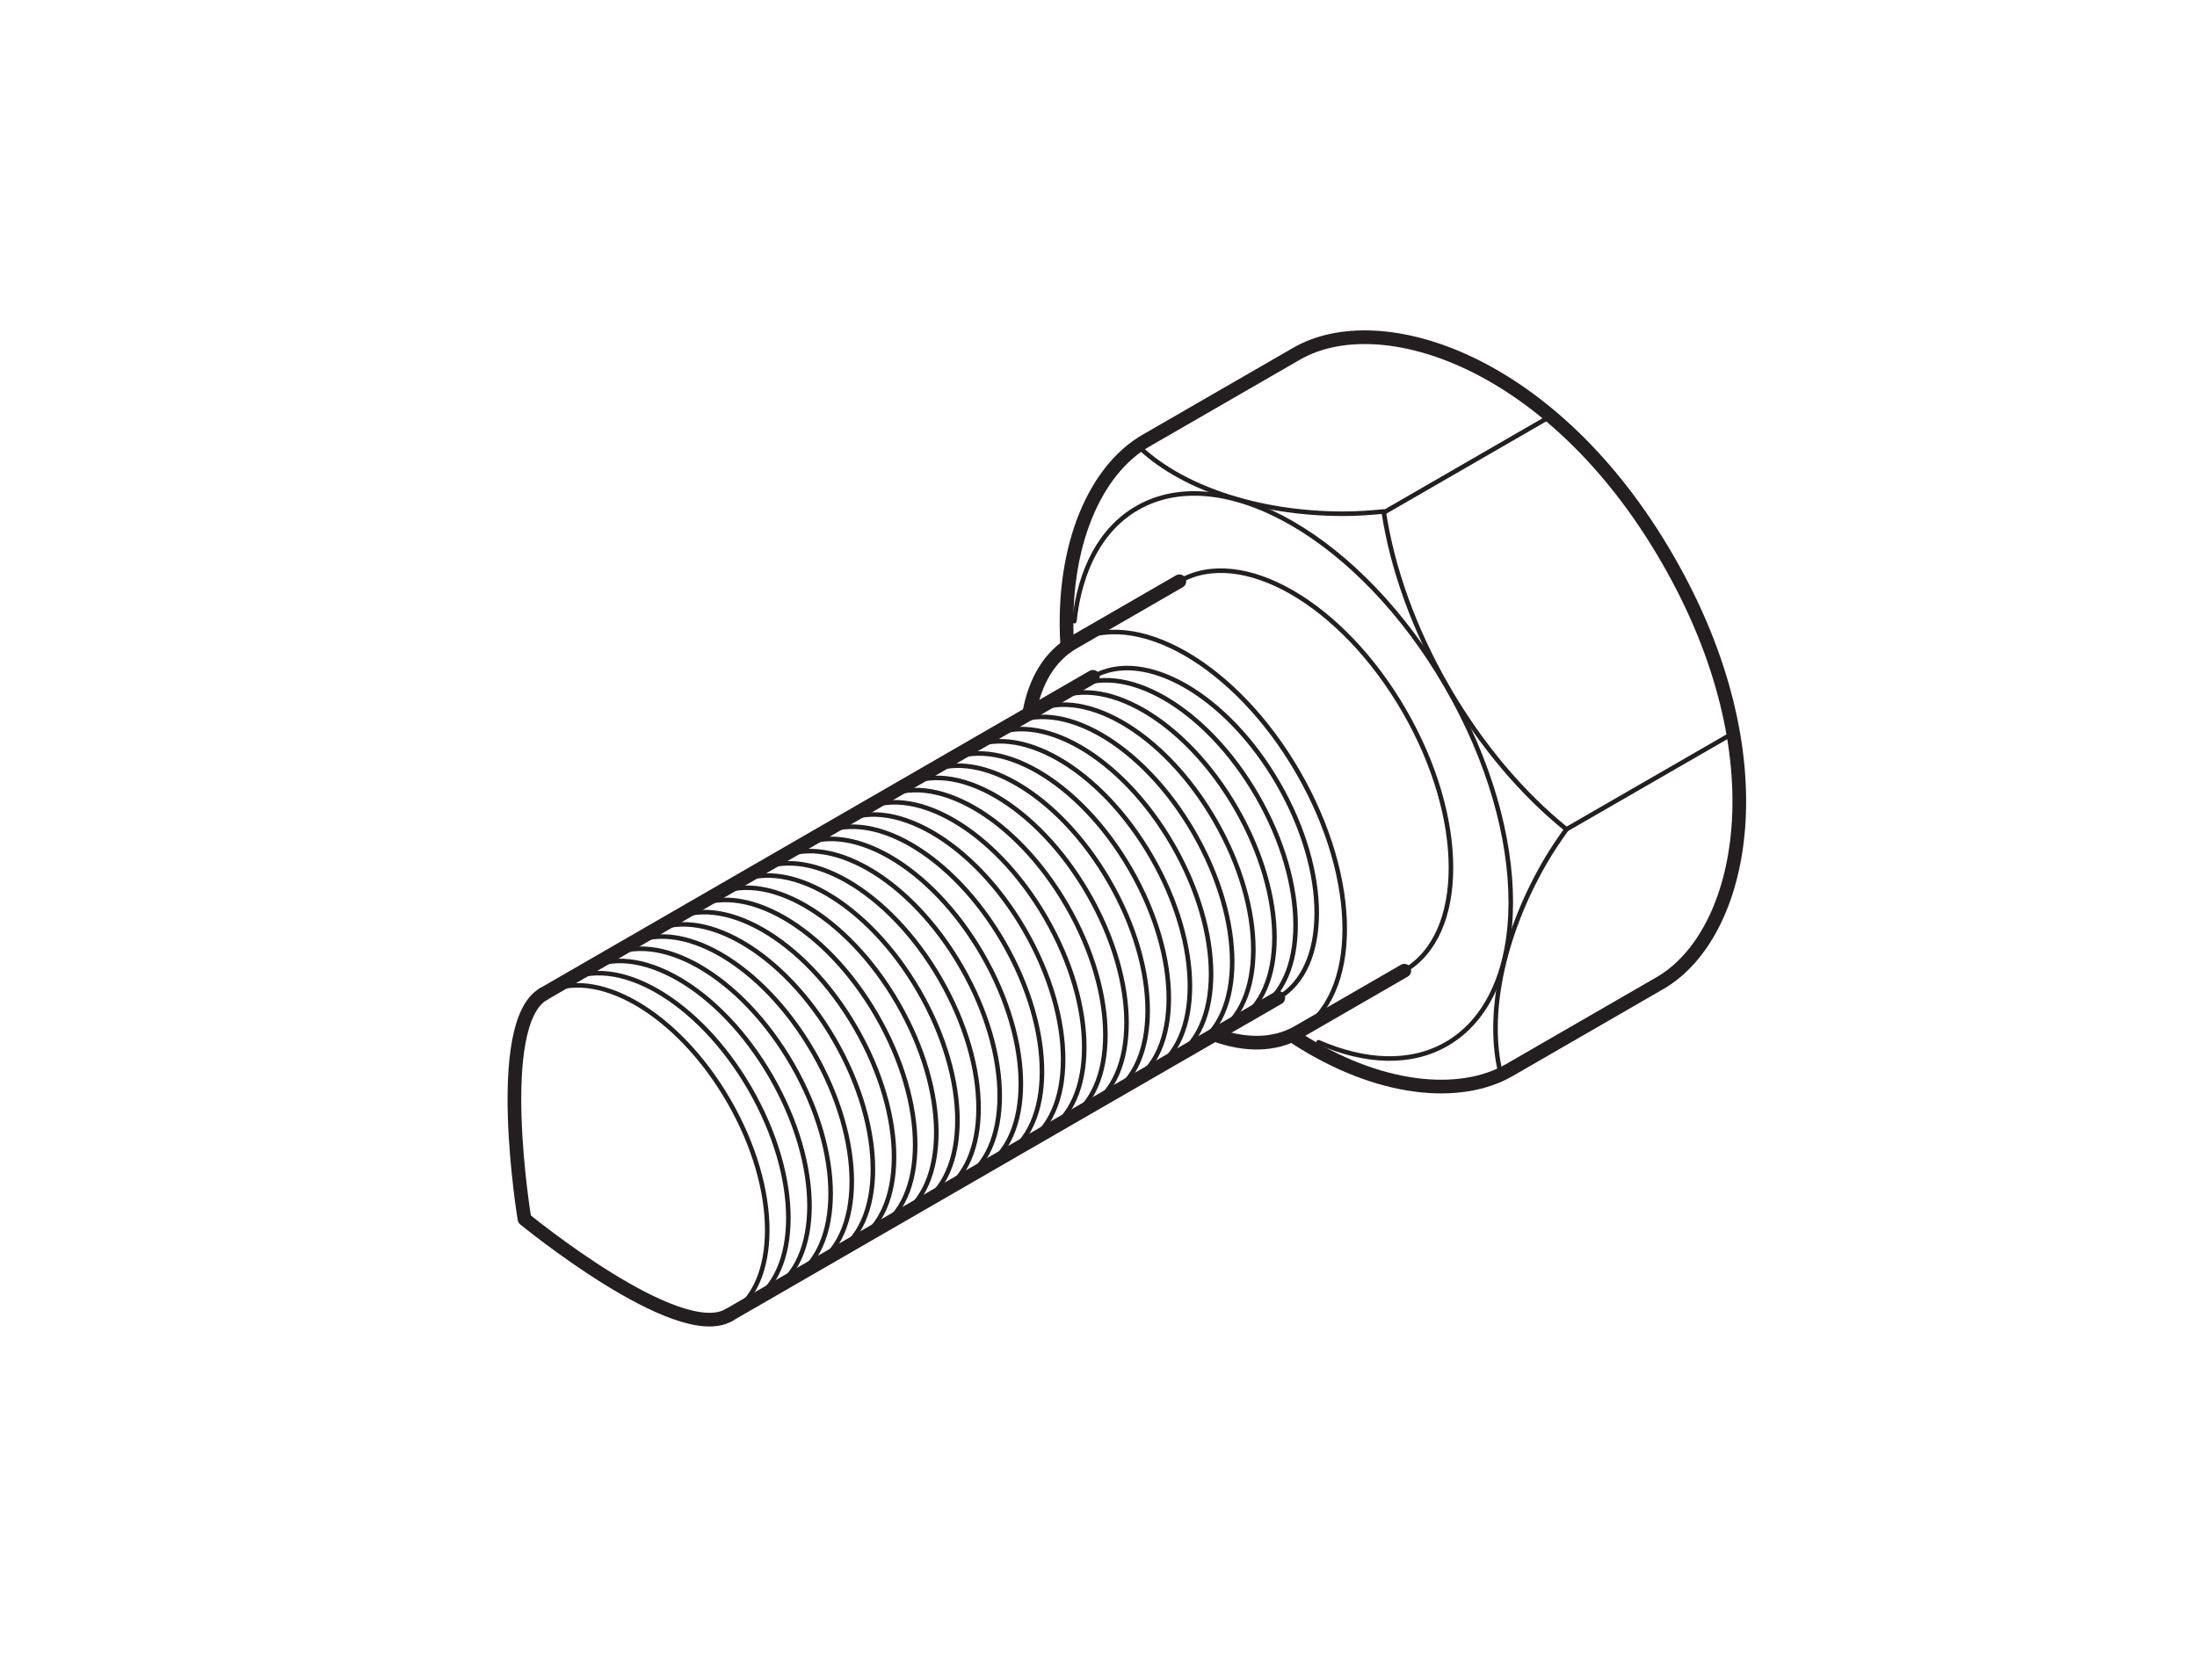 <?xml version="1.0" encoding="UTF-8" standalone="no"?>
<svg
   xmlns:dc="http://purl.org/dc/elements/1.1/"
   xmlns:cc="http://creativecommons.org/ns#"
   xmlns:rdf="http://www.w3.org/1999/02/22-rdf-syntax-ns#"
   xmlns:svg="http://www.w3.org/2000/svg"
   xmlns="http://www.w3.org/2000/svg"
   viewBox="0 0 301.181 230.314"
   height="230.314"
   width="301.181"
   xml:space="preserve"
   version="1.1"
   id="svg2"><defs
     id="defs6"><clipPath
       id="clipPath16"
       clipPathUnits="userSpaceOnUse"><path
         id="path18"
         d="m 0,4.568 239.713,0 0,170.078 L 0,174.646 0,4.568 Z" /></clipPath></defs><g
     transform="matrix(1.25,0,0,-1.25,0,230.314)"
     id="g10"><g
       id="g12"><g
         clip-path="url(#clipPath16)"
         id="g14"><g
           transform="translate(117.032,113.636)"
           id="g20"><path
             id="path22"
             style="fill:none;stroke:#231f20;stroke-width:1.5;stroke-linecap:round;stroke-linejoin:round;stroke-miterlimit:4;stroke-dasharray:none;stroke-opacity:1"
             d="m 0,0 c -0.621,10.82 3.117,19.098 8.645,22.281 l 16.513,9.531 c 9.194,5.317 28.119,-0.718 40.697,-22.529 12.602,-21.808 8.348,-41.195 -0.835,-46.5 l -16.518,-9.539 c -5.473,-3.158 -14.383,-2.305 -23.352,3.49" /></g><g
           transform="translate(129.341,120.491)"
           id="g24"><path
             id="path26"
             style="fill:none;stroke:#231f20;stroke-width:0.5;stroke-linecap:round;stroke-linejoin:round;stroke-miterlimit:4;stroke-dasharray:none;stroke-opacity:1"
             d="m 0,0 c 6.822,3.943 17.873,-2.434 24.676,-14.23 6.818,-11.803 6.81,-24.541 -0.008,-28.487" /></g><g
           transform="translate(117.69,113.765)"
           id="g28"><path
             id="path30"
             style="fill:none;stroke:#231f20;stroke-width:0.5;stroke-linecap:round;stroke-linejoin:round;stroke-miterlimit:4;stroke-dasharray:none;stroke-opacity:1"
             d="m 0,0 c 6.82,3.941 17.871,-2.436 24.676,-14.23 6.818,-11.803 6.81,-24.541 -0.008,-28.489" /></g><g
           transform="translate(133.192,70.765)"
           id="g32"><path
             id="path34"
             style="fill:none;stroke:#231f20;stroke-width:1.5;stroke-linecap:round;stroke-linejoin:round;stroke-miterlimit:4;stroke-dasharray:none;stroke-opacity:1"
             d="M 0,0 C 3.355,-1.221 6.566,-1.217 9.166,0.281 L 20.816,7.01" /></g><g
           transform="translate(129.341,120.491)"
           id="g36"><path
             id="path38"
             style="fill:none;stroke:#231f20;stroke-width:1.5;stroke-linecap:round;stroke-linejoin:round;stroke-miterlimit:4;stroke-dasharray:none;stroke-opacity:1"
             d="m 0,0 -11.65,-6.727 c -2.594,-1.496 -4.202,-4.269 -4.823,-7.781" /></g><g
           transform="translate(119.856,110.013)"
           id="g40"><path
             id="path42"
             style="fill:none;stroke:#231f20;stroke-width:0.5;stroke-linecap:round;stroke-linejoin:round;stroke-miterlimit:4;stroke-dasharray:none;stroke-opacity:1"
             d="m 0,0 c 5.623,3.25 14.732,-2.008 20.34,-11.73 5.617,-9.729 5.613,-20.231 -0.008,-23.481" /></g><g
           transform="translate(117.539,108.674)"
           id="g44"><path
             id="path46"
             style="fill:none;stroke:#231f20;stroke-width:0.5;stroke-linecap:round;stroke-linejoin:round;stroke-miterlimit:4;stroke-dasharray:none;stroke-opacity:1"
             d="m 0,0 c 5.623,3.25 14.732,-2.008 20.34,-11.73 5.617,-9.729 5.613,-20.231 -0.008,-23.481" /></g><g
           transform="translate(115.221,107.335)"
           id="g48"><path
             id="path50"
             style="fill:none;stroke:#231f20;stroke-width:0.5;stroke-linecap:round;stroke-linejoin:round;stroke-miterlimit:4;stroke-dasharray:none;stroke-opacity:1"
             d="m 0,0 c 5.623,3.25 14.732,-2.008 20.339,-11.73 5.618,-9.729 5.614,-20.23 -0.007,-23.48" /></g><g
           transform="translate(112.903,105.998)"
           id="g52"><path
             id="path54"
             style="fill:none;stroke:#231f20;stroke-width:0.5;stroke-linecap:round;stroke-linejoin:round;stroke-miterlimit:4;stroke-dasharray:none;stroke-opacity:1"
             d="m 0,0 c 5.623,3.25 14.732,-2.008 20.339,-11.73 5.619,-9.729 5.615,-20.231 -0.007,-23.481" /></g><g
           transform="translate(110.585,104.659)"
           id="g56"><path
             id="path58"
             style="fill:none;stroke:#231f20;stroke-width:0.5;stroke-linecap:round;stroke-linejoin:round;stroke-miterlimit:4;stroke-dasharray:none;stroke-opacity:1"
             d="m 0,0 c 5.624,3.25 14.732,-2.008 20.34,-11.73 5.617,-9.729 5.613,-20.231 -0.008,-23.481" /></g><g
           transform="translate(108.268,103.32)"
           id="g60"><path
             id="path62"
             style="fill:none;stroke:#231f20;stroke-width:0.5;stroke-linecap:round;stroke-linejoin:round;stroke-miterlimit:4;stroke-dasharray:none;stroke-opacity:1"
             d="m 0,0 c 5.623,3.25 14.732,-2.008 20.34,-11.73 5.617,-9.729 5.613,-20.231 -0.008,-23.481" /></g><g
           transform="translate(105.949,101.981)"
           id="g64"><path
             id="path66"
             style="fill:none;stroke:#231f20;stroke-width:0.5;stroke-linecap:round;stroke-linejoin:round;stroke-miterlimit:4;stroke-dasharray:none;stroke-opacity:1"
             d="m 0,0 c 5.624,3.25 14.732,-2.008 20.34,-11.73 5.617,-9.729 5.613,-20.231 -0.008,-23.481" /></g><g
           transform="translate(103.631,100.643)"
           id="g68"><path
             id="path70"
             style="fill:none;stroke:#231f20;stroke-width:0.5;stroke-linecap:round;stroke-linejoin:round;stroke-miterlimit:4;stroke-dasharray:none;stroke-opacity:1"
             d="m 0,0 c 5.623,3.25 14.732,-2.007 20.34,-11.73 5.618,-9.728 5.614,-20.231 -0.008,-23.481" /></g><g
           transform="translate(101.314,99.304)"
           id="g72"><path
             id="path74"
             style="fill:none;stroke:#231f20;stroke-width:0.5;stroke-linecap:round;stroke-linejoin:round;stroke-miterlimit:4;stroke-dasharray:none;stroke-opacity:1"
             d="m 0,0 c 5.623,3.25 14.732,-2.008 20.34,-11.731 5.617,-9.727 5.613,-20.229 -0.008,-23.479" /></g><g
           transform="translate(98.997,97.965)"
           id="g76"><path
             id="path78"
             style="fill:none;stroke:#231f20;stroke-width:0.5;stroke-linecap:round;stroke-linejoin:round;stroke-miterlimit:4;stroke-dasharray:none;stroke-opacity:1"
             d="m 0,0 c 5.623,3.25 14.732,-2.008 20.339,-11.731 5.618,-9.728 5.614,-20.23 -0.007,-23.48" /></g><g
           transform="translate(96.678,96.627)"
           id="g80"><path
             id="path82"
             style="fill:none;stroke:#231f20;stroke-width:0.5;stroke-linecap:round;stroke-linejoin:round;stroke-miterlimit:4;stroke-dasharray:none;stroke-opacity:1"
             d="m 0,0 c 5.624,3.25 14.733,-2.008 20.34,-11.73 5.617,-9.729 5.613,-20.231 -0.007,-23.481" /></g><g
           transform="translate(94.36,95.289)"
           id="g84"><path
             id="path86"
             style="fill:none;stroke:#231f20;stroke-width:0.5;stroke-linecap:round;stroke-linejoin:round;stroke-miterlimit:4;stroke-dasharray:none;stroke-opacity:1"
             d="m 0,0 c 5.623,3.25 14.732,-2.008 20.34,-11.73 5.618,-9.728 5.613,-20.23 -0.008,-23.48" /></g><g
           transform="translate(92.043,93.95)"
           id="g88"><path
             id="path90"
             style="fill:none;stroke:#231f20;stroke-width:0.5;stroke-linecap:round;stroke-linejoin:round;stroke-miterlimit:4;stroke-dasharray:none;stroke-opacity:1"
             d="m 0,0 c 5.623,3.25 14.732,-2.008 20.34,-11.73 5.617,-9.728 5.613,-20.23 -0.008,-23.48" /></g><g
           transform="translate(89.725,92.611)"
           id="g92"><path
             id="path94"
             style="fill:none;stroke:#231f20;stroke-width:0.5;stroke-linecap:round;stroke-linejoin:round;stroke-miterlimit:4;stroke-dasharray:none;stroke-opacity:1"
             d="m 0,0 c 5.623,3.25 14.732,-2.008 20.34,-11.73 5.617,-9.729 5.613,-20.231 -0.008,-23.481" /></g><g
           transform="translate(87.407,91.273)"
           id="g96"><path
             id="path98"
             style="fill:none;stroke:#231f20;stroke-width:0.5;stroke-linecap:round;stroke-linejoin:round;stroke-miterlimit:4;stroke-dasharray:none;stroke-opacity:1"
             d="m 0,0 c 5.623,3.25 14.732,-2.008 20.34,-11.731 5.617,-9.728 5.613,-20.23 -0.008,-23.48" /></g><g
           transform="translate(85.089,89.935)"
           id="g100"><path
             id="path102"
             style="fill:none;stroke:#231f20;stroke-width:0.5;stroke-linecap:round;stroke-linejoin:round;stroke-miterlimit:4;stroke-dasharray:none;stroke-opacity:1"
             d="m 0,0 c 5.623,3.25 14.732,-2.008 20.34,-11.73 5.617,-9.729 5.613,-20.231 -0.008,-23.481" /></g><g
           transform="translate(82.771,88.596)"
           id="g104"><path
             id="path106"
             style="fill:none;stroke:#231f20;stroke-width:0.5;stroke-linecap:round;stroke-linejoin:round;stroke-miterlimit:4;stroke-dasharray:none;stroke-opacity:1"
             d="m 0,0 c 5.623,3.25 14.732,-2.008 20.34,-11.73 5.617,-9.729 5.613,-20.231 -0.008,-23.481" /></g><g
           transform="translate(80.453,87.257)"
           id="g108"><path
             id="path110"
             style="fill:none;stroke:#231f20;stroke-width:0.5;stroke-linecap:round;stroke-linejoin:round;stroke-miterlimit:4;stroke-dasharray:none;stroke-opacity:1"
             d="m 0,0 c 5.623,3.25 14.732,-2.008 20.34,-11.73 5.617,-9.729 5.613,-20.231 -0.008,-23.481" /></g><g
           transform="translate(78.135,85.918)"
           id="g112"><path
             id="path114"
             style="fill:none;stroke:#231f20;stroke-width:0.5;stroke-linecap:round;stroke-linejoin:round;stroke-miterlimit:4;stroke-dasharray:none;stroke-opacity:1"
             d="m 0,0 c 5.623,3.25 14.732,-2.007 20.34,-11.73 5.617,-9.729 5.613,-20.23 -0.008,-23.48" /></g><g
           transform="translate(75.817,84.58)"
           id="g116"><path
             id="path118"
             style="fill:none;stroke:#231f20;stroke-width:0.5;stroke-linecap:round;stroke-linejoin:round;stroke-miterlimit:4;stroke-dasharray:none;stroke-opacity:1"
             d="m 0,0 c 5.623,3.25 14.733,-2.008 20.34,-11.73 5.618,-9.729 5.613,-20.231 -0.007,-23.481" /></g><g
           transform="translate(73.5,83.241)"
           id="g120"><path
             id="path122"
             style="fill:none;stroke:#231f20;stroke-width:0.5;stroke-linecap:round;stroke-linejoin:round;stroke-miterlimit:4;stroke-dasharray:none;stroke-opacity:1"
             d="m 0,0 c 5.623,3.25 14.732,-2.008 20.339,-11.73 5.618,-9.729 5.614,-20.231 -0.007,-23.481" /></g><g
           transform="translate(71.182,81.903)"
           id="g124"><path
             id="path126"
             style="fill:none;stroke:#231f20;stroke-width:0.5;stroke-linecap:round;stroke-linejoin:round;stroke-miterlimit:4;stroke-dasharray:none;stroke-opacity:1"
             d="m 0,0 c 5.623,3.25 14.732,-2.009 20.34,-11.73 5.617,-9.73 5.613,-20.232 -0.008,-23.482" /></g><g
           transform="translate(68.864,80.564)"
           id="g128"><path
             id="path130"
             style="fill:none;stroke:#231f20;stroke-width:0.5;stroke-linecap:round;stroke-linejoin:round;stroke-miterlimit:4;stroke-dasharray:none;stroke-opacity:1"
             d="m 0,0 c 5.623,3.25 14.732,-2.008 20.34,-11.73 5.617,-9.729 5.613,-20.231 -0.008,-23.481" /></g><g
           transform="translate(66.546,79.226)"
           id="g132"><path
             id="path134"
             style="fill:none;stroke:#231f20;stroke-width:0.5;stroke-linecap:round;stroke-linejoin:round;stroke-miterlimit:4;stroke-dasharray:none;stroke-opacity:1"
             d="m 0,0 c 5.623,3.25 14.732,-2.008 20.34,-11.73 5.617,-9.729 5.613,-20.231 -0.008,-23.481" /></g><g
           transform="translate(64.228,77.887)"
           id="g136"><path
             id="path138"
             style="fill:none;stroke:#231f20;stroke-width:0.5;stroke-linecap:round;stroke-linejoin:round;stroke-miterlimit:4;stroke-dasharray:none;stroke-opacity:1"
             d="m 0,0 c 5.623,3.25 14.732,-2.008 20.34,-11.73 5.617,-9.729 5.613,-20.231 -0.008,-23.481" /></g><g
           transform="translate(61.911,76.549)"
           id="g140"><path
             id="path142"
             style="fill:none;stroke:#231f20;stroke-width:0.5;stroke-linecap:round;stroke-linejoin:round;stroke-miterlimit:4;stroke-dasharray:none;stroke-opacity:1"
             d="m 0,0 c 5.623,3.25 14.732,-2.008 20.34,-11.73 5.617,-9.729 5.613,-20.231 -0.008,-23.481" /></g><g
           transform="translate(59.593,75.21)"
           id="g144"><path
             id="path146"
             style="fill:none;stroke:#231f20;stroke-width:0.5;stroke-linecap:round;stroke-linejoin:round;stroke-miterlimit:4;stroke-dasharray:none;stroke-opacity:1"
             d="m 0,0 c 5.623,3.25 14.732,-2.008 20.34,-11.73 5.617,-9.729 5.613,-20.231 -0.008,-23.481" /></g><g
           transform="translate(79.925,39.999)"
           id="g148"><path
             id="path150"
             style="fill:none;stroke:#231f20;stroke-width:1.5;stroke-linecap:round;stroke-linejoin:round;stroke-miterlimit:4;stroke-dasharray:none;stroke-opacity:1"
             d="m 0,0 c -5.623,-3.25 -22.404,10.538 -22.404,10.538 0,0 -3.549,21.423 2.072,24.673" /></g><g
           transform="translate(59.589,75.21)"
           id="g152"><path
             id="path154"
             style="fill:none;stroke:#231f20;stroke-width:1.5;stroke-linecap:round;stroke-linejoin:round;stroke-miterlimit:4;stroke-dasharray:none;stroke-opacity:1"
             d="M 0,0 60.268,34.803" /></g><g
           transform="translate(140.189,74.802)"
           id="g156"><path
             id="path158"
             style="fill:none;stroke:#231f20;stroke-width:1.5;stroke-linecap:round;stroke-linejoin:round;stroke-miterlimit:4;stroke-dasharray:none;stroke-opacity:1"
             d="M 0,0 -60.264,-34.803" /></g><g
           transform="translate(124.681,135.468)"
           id="g160"><path
             id="path162"
             style="fill:none;stroke:#231f20;stroke-width:0.5;stroke-linecap:round;stroke-linejoin:round;stroke-miterlimit:4;stroke-dasharray:none;stroke-opacity:1"
             d="m 0,0 c 4.531,-4.527 13.002,-7.582 22.707,-7.568 1.496,0 2.934,0.111 4.361,0.248 0.92,-6.119 3.256,-12.799 7,-19.287 3.703,-6.413 8.27,-11.731 13.043,-15.575 -0.816,-1.152 -1.619,-2.316 -2.353,-3.591 -4.776,-8.252 -6.397,-16.963 -4.875,-23.137" /></g><g
           transform="translate(171.792,93.286)"
           id="g164"><path
             id="path166"
             style="fill:none;stroke:#231f20;stroke-width:0.5;stroke-linecap:round;stroke-linejoin:round;stroke-miterlimit:4;stroke-dasharray:none;stroke-opacity:1"
             d="M 0,0 18.074,10.426" /></g><g
           transform="translate(151.741,128.023)"
           id="g168"><path
             id="path170"
             style="fill:none;stroke:#231f20;stroke-width:0.5;stroke-linecap:round;stroke-linejoin:round;stroke-miterlimit:4;stroke-dasharray:none;stroke-opacity:1"
             d="M 0,0 18.066,10.432" /></g><g
           transform="translate(117.825,116.12)"
           id="g172"><path
             id="path174"
             style="fill:none;stroke:#231f20;stroke-width:0.5;stroke-linecap:round;stroke-linejoin:round;stroke-miterlimit:4;stroke-dasharray:none;stroke-opacity:1"
             d="m 0,0 c 0.609,5.631 2.904,10.105 6.877,12.4 9.387,5.43 24.592,-3.347 33.957,-19.576 9.379,-16.244 9.367,-33.777 -0.012,-39.203 -3.943,-2.271 -8.908,-2.043 -14.041,0.188" /></g></g></g></g></svg>